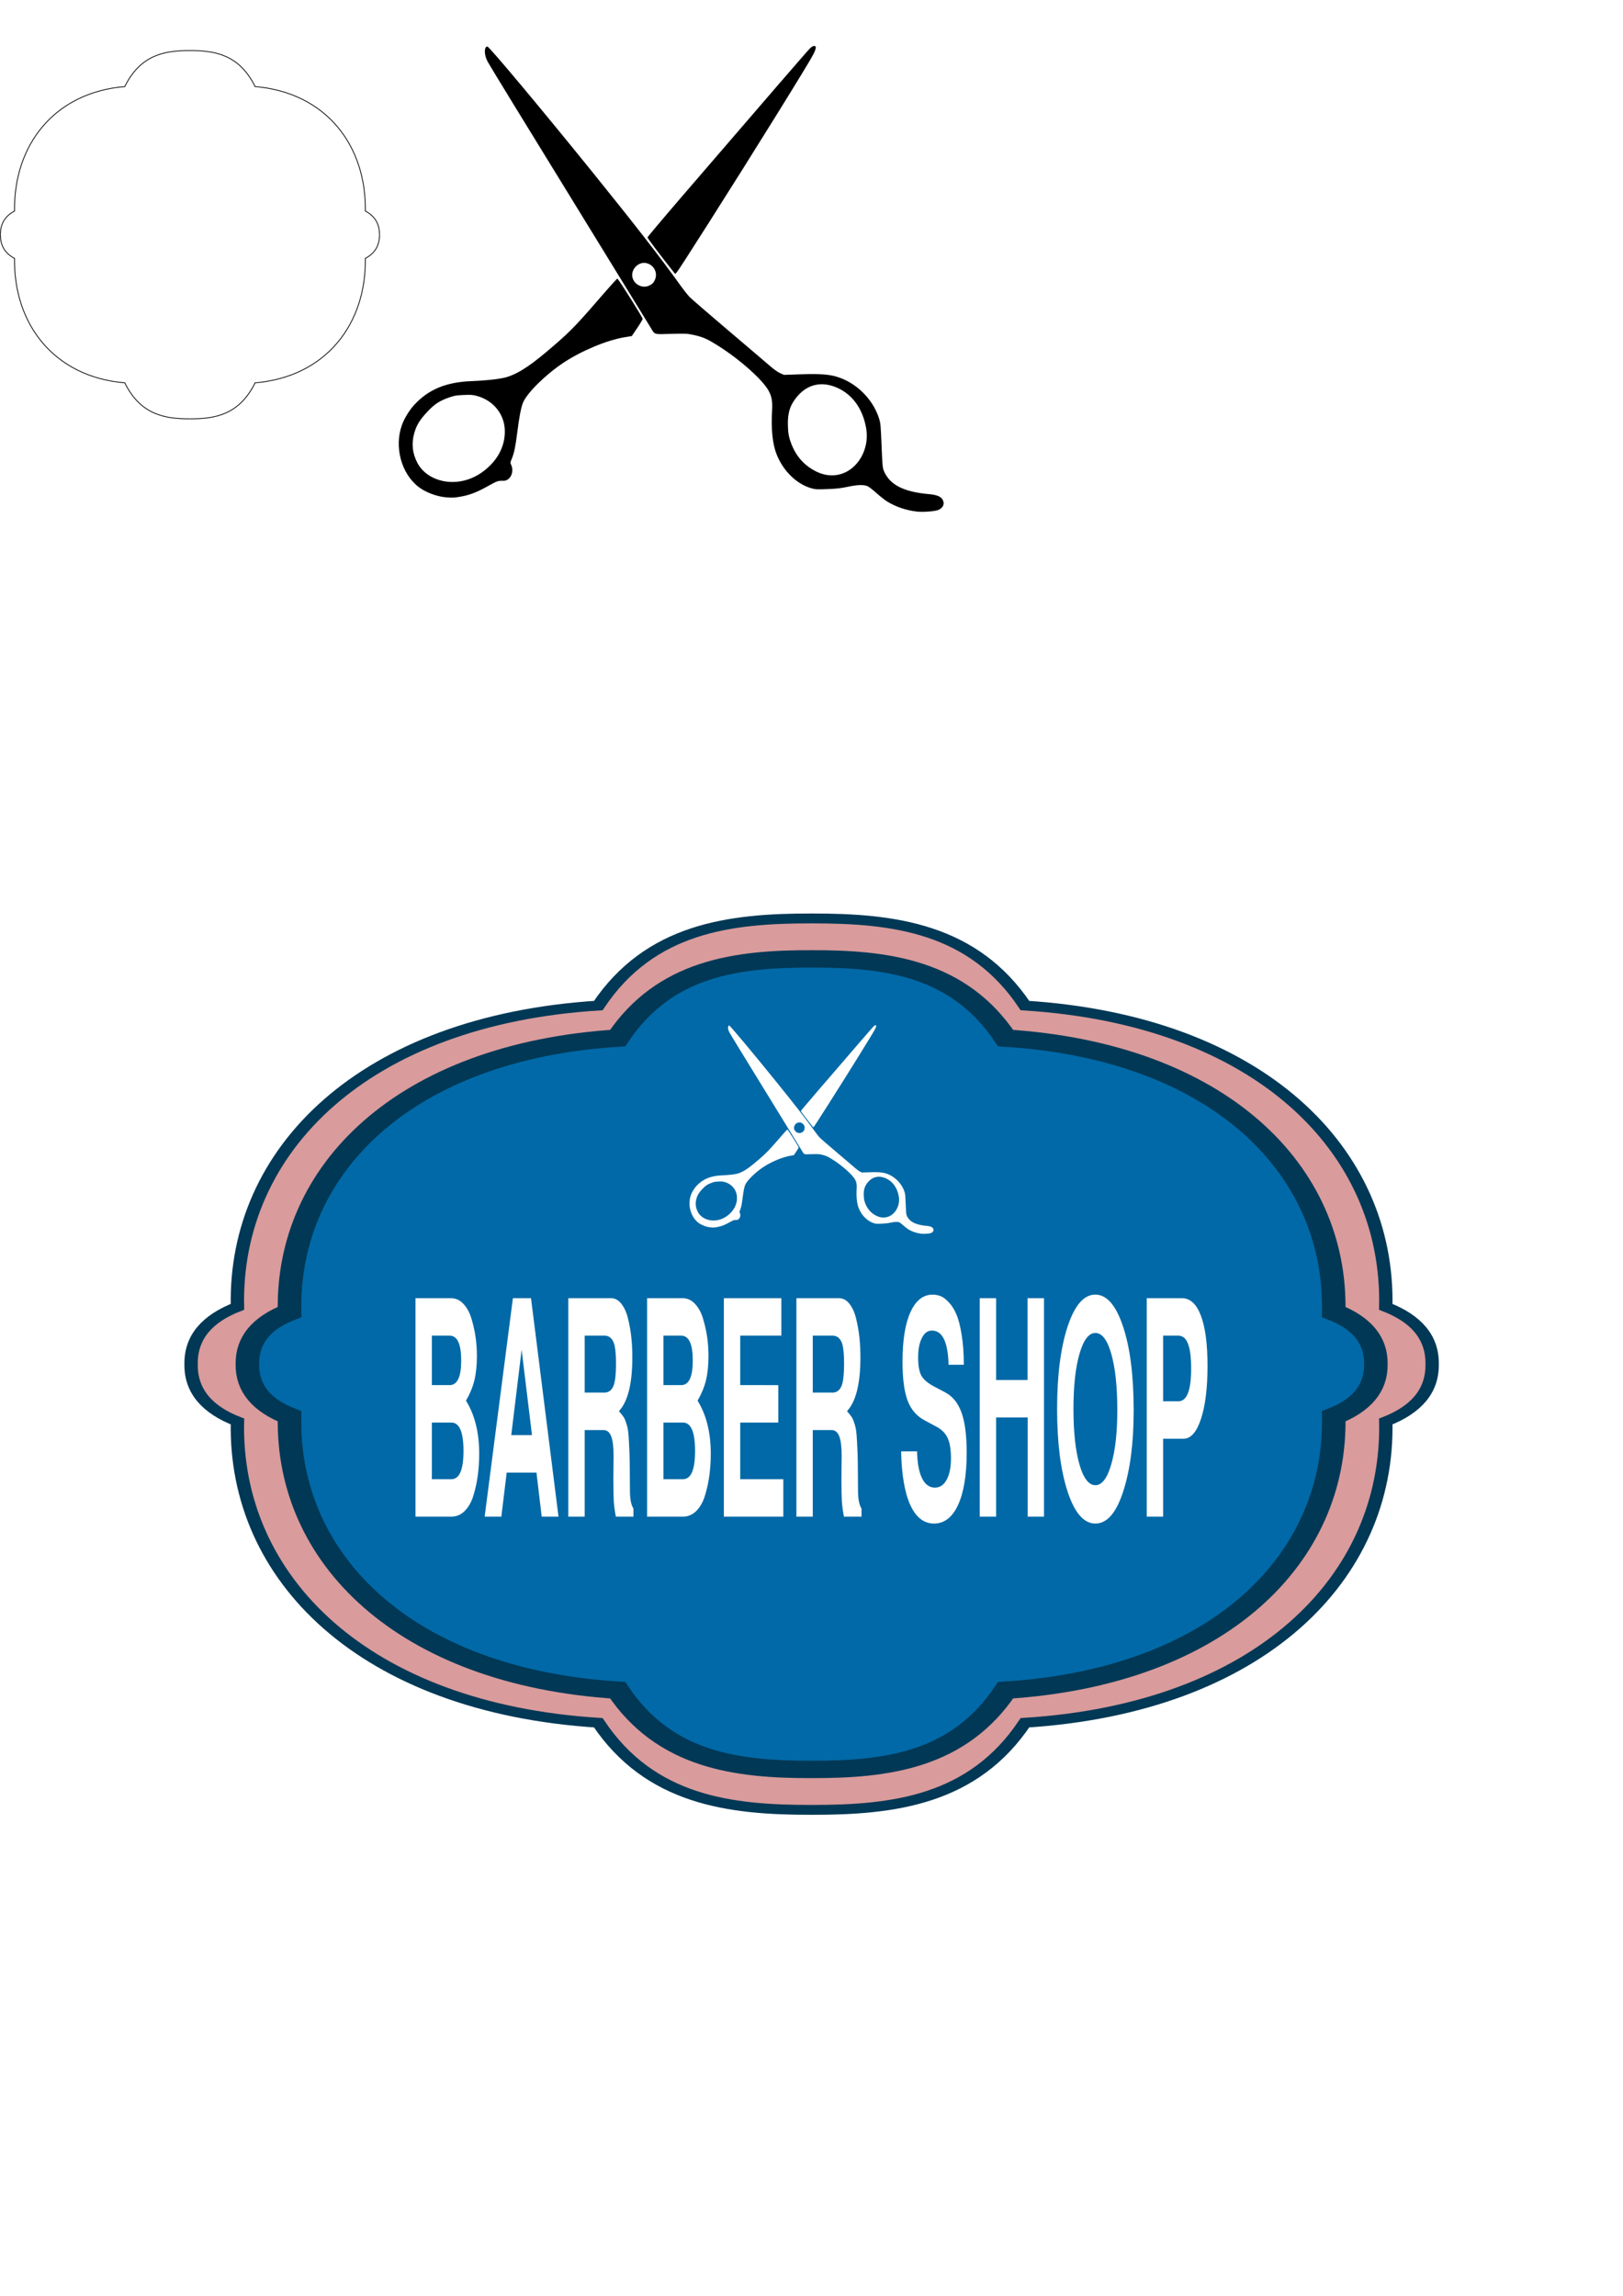 <?xml version="1.0" encoding="UTF-8" standalone="no"?>
<!-- Created with Inkscape (http://www.inkscape.org/) -->

<svg
   width="210mm"
   height="297mm"
   viewBox="0 0 210 297"
   version="1.1"
   id="svg1"
   inkscape:version="1.1.2 (0a00cf5339, 2022-02-04)"
   sodipodi:docname="barbershop-logo-inkscape.svg"
   xml:space="preserve"
   xmlns:inkscape="http://www.inkscape.org/namespaces/inkscape"
   xmlns:sodipodi="http://sodipodi.sourceforge.net/DTD/sodipodi-0.dtd"
   xmlns="http://www.w3.org/2000/svg"
   xmlns:svg="http://www.w3.org/2000/svg"><sodipodi:namedview
     id="namedview1"
     pagecolor="#ffffff"
     bordercolor="#666666"
     borderopacity="1.0"
     inkscape:showpageshadow="2"
     inkscape:pageopacity="0.0"
     inkscape:pagecheckerboard="0"
     inkscape:deskcolor="#d1d1d1"
     inkscape:document-units="mm"
     inkscape:zoom="0.82894038"
     inkscape:cx="338.38381"
     inkscape:cy="480.13103"
     inkscape:window-width="1920"
     inkscape:window-height="1128"
     inkscape:window-x="0"
     inkscape:window-y="0"
     inkscape:window-maximized="1"
     inkscape:current-layer="layer1"
     showguides="true"
     inkscape:pageshadow="2"
     showgrid="false" /><defs
     id="defs1"><filter
       inkscape:collect="always"
       style="color-interpolation-filters:sRGB"
       id="filter21"
       x="-0.022"
       y="-0.023"
       width="1.045"
       height="1.046"><feGaussianBlur
         inkscape:collect="always"
         stdDeviation="0.625"
         id="feGaussianBlur21" /></filter></defs><g
     inkscape:label="Layer 1"
     inkscape:groupmode="layer"
     id="layer1"><g
       id="g21"
       inkscape:export-filename="barbershop-logo.svg"
       inkscape:export-xdpi="96"
       inkscape:export-ydpi="96"
       transform="matrix(1.151,0,0,0.851,-15.839,26.29)"><path
         style="fill:#d99b9b;fill-opacity:1;stroke:#013856;stroke-width:1.5;stroke-linecap:butt;stroke-linejoin:miter;stroke-dasharray:none;stroke-opacity:1"
         d="m 128.98,230.992 c 26.32,-2.234 40.957,-21.934 40.564,-45.795 3.379,-1.781 5.255,-4.594 5.212,-8.716 0.043,-4.123 -1.833,-6.936 -5.212,-8.716 0.393,-23.861 -14.245,-43.561 -40.564,-45.795 -5.83,-11.781 -14.763,-13.268 -23.981,-13.244 -9.218,-0.024 -18.151,1.463 -23.981,13.244 -26.32,2.234 -40.957,21.934 -40.564,45.795 -3.379,1.781 -5.255,4.594 -5.212,8.716 -0.043,4.123 1.833,6.936 5.212,8.716 -0.393,23.861 14.245,43.561 40.564,45.795 5.83,11.781 14.763,13.268 23.981,13.244 9.218,0.024 18.151,-1.463 23.981,-13.244 z"
         id="path21"
         sodipodi:nodetypes="ccccccccccccc" /><path
         style="fill:#0169a7;fill-opacity:1;stroke:#013856;stroke-width:2.646;stroke-linecap:butt;stroke-linejoin:miter;stroke-dasharray:none;stroke-opacity:1;filter:url(#filter21)"
         d="m 126.805,226.045 c 23.932,-2.031 37.241,-19.943 36.884,-41.639 3.072,-1.619 4.778,-4.177 4.739,-7.925 0.039,-3.748 -1.666,-6.306 -4.739,-7.925 0.357,-21.696 -12.952,-39.608 -36.884,-41.639 -5.301,-10.712 -13.424,-12.064 -21.805,-12.043 -8.381,-0.022 -16.504,1.33 -21.805,12.043 -23.932,2.031 -37.241,19.943 -36.884,41.639 -3.072,1.619 -4.778,4.177 -4.739,7.925 -0.039,3.748 1.666,6.306 4.739,7.925 -0.357,21.696 12.952,39.608 36.884,41.639 5.301,10.712 13.424,12.064 21.805,12.043 8.381,0.022 16.504,-1.33 21.805,-12.043 z"
         id="path14"
         sodipodi:nodetypes="ccccccccccccc" /></g><path
       style="fill:none;stroke:#000000;stroke-width:0.102px;stroke-linecap:butt;stroke-linejoin:miter;stroke-opacity:1"
       d="m 24.576,6.543 c -3.241,-0.008 -6.381,0.514 -8.431,4.656 -9.253,0.785 -14.4,7.711 -14.261,16.1 -1.188,0.626 -1.848,1.615 -1.832,3.064"
       id="path15"
       sodipodi:nodetypes="cccc" /><path
       style="fill:none;stroke:#000000;stroke-width:0.102px;stroke-linecap:butt;stroke-linejoin:miter;stroke-opacity:1"
       d="m 24.576,54.185 c -3.241,0.008 -6.381,-0.514 -8.431,-4.656 -9.253,-0.785 -14.4,-7.711 -14.261,-16.1 -1.188,-0.626 -1.848,-1.615 -1.832,-3.064"
       id="path16"
       sodipodi:nodetypes="cccc" /><path
       style="fill:none;stroke:#000000;stroke-width:0.102px;stroke-linecap:butt;stroke-linejoin:miter;stroke-opacity:1"
       d="m 24.576,6.543 c 3.241,-0.008 6.381,0.514 8.431,4.656 9.253,0.785 14.4,7.711 14.262,16.1 1.188,0.626 1.848,1.615 1.832,3.064"
       id="path17"
       sodipodi:nodetypes="cccc" /><path
       style="fill:none;stroke:#000000;stroke-width:0.102px;stroke-linecap:butt;stroke-linejoin:miter;stroke-opacity:1"
       d="m 24.576,54.185 c 3.241,0.008 6.381,-0.514 8.431,-4.656 9.253,-0.785 14.4,-7.711 14.262,-16.1 1.188,-0.626 1.848,-1.615 1.832,-3.064"
       id="path18"
       sodipodi:nodetypes="cccc" /><path
       d="m 62.003,188.062 q 0,1.396 -0.169,2.714 -0.169,1.318 -0.55,2.597 -0.367,1.279 -1.115,2.055 -0.748,0.775 -1.778,0.775 h -4.629 v -28.26 h 4.587 q 0.96,0 1.651,0.775 0.706,0.775 1.044,2.016 0.353,1.202 0.508,2.365 0.155,1.163 0.155,2.287 0,1.822 -0.325,3.179 -0.325,1.318 -1.087,2.636 1.708,2.752 1.708,6.861 z m -6.125,-15.273 v 6.396 h 2.3 q 1.496,0 1.496,-3.179 0,-3.217 -1.496,-3.217 z m 0,11.242 v 7.327 h 2.526 q 1.567,0 1.567,-3.644 0,-3.683 -1.567,-3.683 z m 13.535,6.474 h -3.853 l -0.692,5.698 h -2.159 l 3.655,-28.26 h 2.343 l 3.557,28.26 h -2.173 z m -0.579,-4.846 -1.341,-11.048 -1.341,11.048 z m 10.529,5.698 q 0,-1.163 0.014,-1.822 0.014,-0.659 0.014,-1.163 0,-1.783 -0.31,-2.558 -0.311,-0.814 -1.002,-0.814 h -2.428 v 11.203 h -2.117 v -28.26 h 5.518 q 0.79,0 1.355,0.737 0.579,0.737 0.861,1.938 0.296,1.202 0.423,2.442 0.127,1.202 0.127,2.52 0,5.117 -1.736,6.978 0.381,0.426 0.565,0.698 0.183,0.233 0.367,0.814 0.198,0.581 0.254,1.047 0.071,0.465 0.127,1.706 0.071,1.24 0.085,2.442 0.014,1.202 0.028,3.566 0,1.628 0.452,2.326 v 1.047 h -2.272 q -0.198,-1.008 -0.268,-1.938 -0.056,-0.93 -0.056,-2.907 z m 0.339,-14.963 q 0,-2.171 -0.367,-2.869 -0.367,-0.737 -1.129,-0.737 h -2.555 v 7.365 h 2.555 q 0.748,0 1.115,-0.737 0.381,-0.737 0.381,-3.024 z m 12.265,11.668 q 0,1.396 -0.169,2.714 -0.169,1.318 -0.55,2.597 -0.367,1.279 -1.115,2.055 -0.748,0.775 -1.778,0.775 h -4.629 v -28.26 h 4.587 q 0.96,0 1.651,0.775 0.706,0.775 1.044,2.016 0.353,1.202 0.508,2.365 0.155,1.163 0.155,2.287 0,1.822 -0.325,3.179 -0.325,1.318 -1.087,2.636 1.708,2.752 1.708,6.861 z m -6.125,-15.273 v 6.396 h 2.3 q 1.496,0 1.496,-3.179 0,-3.217 -1.496,-3.217 z m 0,11.242 v 7.327 h 2.526 q 1.567,0 1.567,-3.644 0,-3.683 -1.567,-3.683 z m 9.936,0 v 7.327 h 5.575 v 4.846 h -7.692 v -28.26 h 7.438 v 4.846 h -5.321 v 6.396 H 100.702 v 4.846 z m 13.097,7.327 q 0,-1.163 0.014,-1.822 0.014,-0.659 0.014,-1.163 0,-1.783 -0.31,-2.558 -0.31,-0.814 -1.002,-0.814 h -2.428 v 11.203 h -2.117 v -28.26 h 5.518 q 0.79,0 1.355,0.737 0.579,0.737 0.861,1.938 0.296,1.202 0.423,2.442 0.127,1.202 0.127,2.52 0,5.117 -1.736,6.978 0.381,0.426 0.565,0.698 0.183,0.233 0.367,0.814 0.198,0.581 0.254,1.047 0.07,0.465 0.127,1.706 0.07,1.24 0.085,2.442 0.014,1.202 0.028,3.566 0,1.628 0.452,2.326 v 1.047 h -2.272 q -0.198,-1.008 -0.268,-1.938 -0.057,-0.93 -0.057,-2.907 z m 0.339,-14.963 q 0,-2.171 -0.367,-2.869 -0.367,-0.737 -1.129,-0.737 h -2.555 v 7.365 h 2.555 q 0.748,0 1.115,-0.737 0.381,-0.737 0.381,-3.024 z m 15.497,0.155 h -1.976 q -0.113,-4.419 -2.159,-4.419 -0.819,0 -1.298,0.969 -0.48,0.93 -0.48,2.52 0,1.551 0.409,2.326 0.409,0.737 1.538,1.357 l 1.609,0.853 q 1.425,0.775 2.075,2.636 0.649,1.822 0.649,5.156 0,4.303 -1.115,6.745 -1.115,2.403 -3.105,2.403 -1.976,0 -3.077,-2.403 -1.087,-2.403 -1.186,-6.939 h 2.061 q 0.057,2.287 0.649,3.489 0.593,1.202 1.665,1.202 0.96,0 1.51,-1.008 0.565,-1.008 0.565,-2.791 0,-1.706 -0.438,-2.636 -0.438,-0.93 -1.496,-1.473 l -1.44,-0.775 q -1.567,-0.814 -2.23,-2.558 -0.663,-1.744 -0.663,-5.039 0,-4.148 1.016,-6.396 1.03,-2.287 2.879,-2.287 0.536,0 1.03,0.194 0.508,0.194 1.073,0.814 0.565,0.581 0.974,1.551 0.409,0.93 0.677,2.636 0.282,1.667 0.282,3.876 z m 8.256,6.823 h -4.079 v 12.831 h -2.117 v -28.26 h 2.117 v 10.583 h 4.065 v -10.583 h 2.131 v 28.26 h -2.117 z m 5.166,9.575 q -1.355,-4.148 -1.355,-10.66 0,-6.513 1.355,-10.66 1.369,-4.148 3.585,-4.148 2.23,0 3.599,4.148 1.369,4.109 1.369,10.854 0,6.28 -1.355,10.467 -1.341,4.148 -3.599,4.148 -2.244,0 -3.599,-4.148 z m 3.599,-20.507 q -1.284,0 -2.061,2.714 -0.776,2.675 -0.776,7.133 0,4.458 0.776,7.172 0.776,2.675 2.061,2.675 1.27,0 2.046,-2.675 0.79,-2.675 0.79,-7.016 0,-4.574 -0.776,-7.288 -0.762,-2.714 -2.061,-2.714 z m 8.764,13.684 v 10.079 h -2.117 v -28.26 h 4.545 q 1.609,0 2.456,2.248 0.861,2.248 0.861,6.513 0,4.303 -0.847,6.861 -0.847,2.558 -2.258,2.558 z m 0,-4.846 h 1.976 q 1.651,0 1.651,-4.225 0,-2.171 -0.409,-3.217 -0.395,-1.047 -1.242,-1.047 h -1.976 z"
       id="text21"
       style="font-weight:600;font-size:29.685px;line-height:1.25;font-family:FreeSans;-inkscape-font-specification:'FreeSans, Semi-Bold';letter-spacing:0px;word-spacing:0px;fill:#ffffff;stroke-width:0.585"
       aria-label="BARBER SHOP" /><path
       style="fill:#000000"
       d="m 118.632,66.18 c -1.397,-0.163 -2.74,-0.617 -3.831,-1.295 -0.305,-0.189 -0.929,-0.679 -1.387,-1.089 -0.458,-0.41 -0.969,-0.809 -1.135,-0.887 -0.481,-0.227 -1.339,-0.205 -2.582,0.064 -0.863,0.187 -1.413,0.25 -2.615,0.299 -1.372,0.056 -1.582,0.045 -2.122,-0.112 -1.925,-0.557 -3.668,-2.283 -4.505,-4.462 -0.499,-1.298 -0.696,-3.241 -0.559,-5.509 0.074,-1.22 -0.025,-1.839 -0.409,-2.577 -0.763,-1.466 -3.867,-4.218 -6.797,-6.026 -1.268,-0.783 -1.787,-1.003 -2.962,-1.259 -0.795,-0.173 -1.026,-0.184 -2.895,-0.135 -2.324,0.061 -2.068,0.142 -2.667,-0.845 -0.297,-0.49 -7.552,-12.301 -17.575,-28.613 -1.786,-2.907 -3.377,-5.535 -3.535,-5.839 -0.43,-0.83 -0.429,-1.862 0.003,-1.878 0.229,-0.009 7.028,8.117 13.685,16.357 5.429,6.72 8.795,11.051 11.18,14.389 0.47,0.658 1.061,1.409 1.314,1.669 0.252,0.26 2.492,2.196 4.977,4.302 2.485,2.106 4.9,4.162 5.366,4.57 0.524,0.459 1.04,0.827 1.352,0.966 l 0.504,0.224 2.2,-0.073 c 2.351,-0.078 3.526,-0.002 4.555,0.293 2.543,0.729 4.745,2.879 5.546,5.414 0.197,0.625 0.219,0.861 0.327,3.504 0.102,2.515 0.135,2.881 0.285,3.251 0.741,1.821 2.556,2.759 5.888,3.044 0.9,0.077 1.448,0.286 1.684,0.642 0.359,0.541 0.169,1.087 -0.483,1.387 -0.419,0.192 -2.002,0.32 -2.809,0.226 z m -9.894,-4.834 c 2.27,-0.627 3.772,-3.255 3.348,-5.857 -0.412,-2.526 -1.725,-4.402 -3.715,-5.305 -1.965,-0.892 -3.815,-0.517 -5.167,1.045 -0.976,1.127 -1.321,2.198 -1.257,3.896 0.031,0.835 0.086,1.204 0.258,1.756 0.549,1.757 1.511,3.017 2.964,3.879 1.201,0.713 2.397,0.909 3.569,0.586 z M 83.991,36.95 c 0.413,-0.191 0.595,-0.379 0.764,-0.788 0.374,-0.902 -0.153,-1.9 -1.12,-2.122 -1.064,-0.244 -2.103,0.887 -1.778,1.935 0.276,0.89 1.303,1.359 2.134,0.975 z m -26.302,27.385 c -1.197,-0.109 -2.611,-0.642 -3.502,-1.32 -2.255,-1.716 -3.199,-5.179 -2.187,-8.021 0.302,-0.847 0.953,-1.914 1.593,-2.612 1.827,-1.992 4.106,-2.942 7.376,-3.076 2.18,-0.09 3.913,-0.294 4.706,-0.557 1.629,-0.54 3.206,-1.617 6.253,-4.272 2.043,-1.779 2.778,-2.556 6.516,-6.877 0.736,-0.851 1.383,-1.549 1.437,-1.551 0.12,-0.004 3.272,5.003 3.274,5.201 9.2e-4,0.077 -0.316,0.609 -0.704,1.183 l -0.705,1.043 -0.877,0.141 c -2.29,0.369 -5.617,1.751 -7.957,3.303 -2.293,1.521 -4.687,3.875 -5.228,5.141 -0.256,0.6 -0.497,1.831 -0.745,3.809 -0.238,1.9 -0.413,2.75 -0.71,3.453 -0.205,0.486 -0.212,0.545 -0.095,0.797 0.442,0.948 -0.12,2.105 -1.009,2.078 -0.682,-0.021 -0.794,0.018 -1.993,0.687 -1.396,0.779 -2.272,1.124 -3.404,1.339 -0.887,0.168 -1.208,0.186 -2.039,0.11 z m 2.352,-2.163 c 1.243,-0.302 2.41,-0.983 3.401,-1.983 1.283,-1.294 1.94,-2.902 1.874,-4.582 -0.081,-2.046 -1.465,-3.764 -3.511,-4.357 -0.603,-0.175 -0.817,-0.193 -1.785,-0.154 -0.944,0.039 -1.206,0.081 -1.848,0.301 -1.302,0.446 -1.969,0.886 -2.939,1.936 -0.955,1.035 -1.355,1.699 -1.636,2.717 -0.374,1.355 -0.239,2.601 0.415,3.845 1.013,1.926 3.543,2.882 6.029,2.277 z m 26.841,-27.332 c -1.308,-1.64 -3.102,-4.019 -3.106,-4.12 -0.002,-0.062 2.048,-2.498 4.556,-5.412 11.113,-12.915 16.208,-18.808 16.491,-19.074 0.167,-0.158 0.398,-0.29 0.512,-0.295 0.316,-0.012 0.283,0.341 -0.104,1.105 -0.602,1.191 -7.931,12.992 -13.551,21.823 -3.027,4.756 -3.932,6.152 -4.129,6.372 l -0.186,0.207 z"
       id="path1" /><path
       style="fill:#ffffff;stroke-width:0.448"
       d="m 119.231,159.605 c -0.625,-0.073 -1.227,-0.276 -1.715,-0.58 -0.136,-0.085 -0.416,-0.304 -0.621,-0.488 -0.205,-0.183 -0.434,-0.362 -0.508,-0.397 -0.216,-0.102 -0.599,-0.092 -1.156,0.029 -0.386,0.084 -0.633,0.112 -1.171,0.134 -0.614,0.025 -0.708,0.02 -0.95,-0.05 -0.862,-0.25 -1.642,-1.022 -2.017,-1.998 -0.223,-0.581 -0.312,-1.451 -0.25,-2.467 0.033,-0.546 -0.011,-0.823 -0.183,-1.154 -0.341,-0.656 -1.732,-1.889 -3.043,-2.698 -0.568,-0.35 -0.8,-0.449 -1.326,-0.564 -0.356,-0.078 -0.459,-0.082 -1.296,-0.061 -1.041,0.027 -0.926,0.064 -1.194,-0.378 -0.133,-0.22 -3.381,-5.508 -7.869,-12.812 -0.8,-1.302 -1.512,-2.478 -1.583,-2.615 -0.193,-0.372 -0.192,-0.834 0.001,-0.841 0.103,-0.004 3.147,3.634 6.128,7.324 2.431,3.009 3.938,4.948 5.006,6.443 0.211,0.295 0.475,0.631 0.588,0.747 0.113,0.117 1.116,0.983 2.229,1.926 1.113,0.943 2.194,1.864 2.402,2.046 0.235,0.205 0.465,0.37 0.605,0.432 l 0.226,0.1 0.985,-0.033 c 1.053,-0.035 1.579,-9.8e-4 2.04,0.131 1.138,0.327 2.125,1.289 2.483,2.424 0.088,0.28 0.098,0.385 0.146,1.569 0.046,1.126 0.06,1.29 0.128,1.456 0.332,0.816 1.145,1.236 2.636,1.363 0.403,0.034 0.648,0.128 0.754,0.287 0.161,0.242 0.076,0.487 -0.216,0.621 -0.188,0.086 -0.897,0.143 -1.258,0.101 z m -4.43,-2.165 c 1.016,-0.281 1.689,-1.457 1.499,-2.623 -0.184,-1.131 -0.772,-1.971 -1.663,-2.375 -0.88,-0.399 -1.708,-0.232 -2.314,0.468 -0.437,0.505 -0.592,0.984 -0.563,1.745 0.014,0.374 0.038,0.539 0.115,0.786 0.246,0.787 0.677,1.351 1.327,1.737 0.538,0.319 1.073,0.407 1.598,0.262 z m -11.081,-10.923 c 0.185,-0.086 0.266,-0.17 0.342,-0.353 0.167,-0.404 -0.069,-0.851 -0.502,-0.95 -0.476,-0.109 -0.942,0.397 -0.796,0.866 0.124,0.399 0.584,0.609 0.955,0.437 z m -11.777,12.262 c -0.536,-0.049 -1.169,-0.287 -1.568,-0.591 -1.01,-0.768 -1.432,-2.319 -0.979,-3.591 0.135,-0.379 0.427,-0.857 0.713,-1.17 0.818,-0.892 1.838,-1.317 3.303,-1.377 0.976,-0.04 1.752,-0.132 2.107,-0.249 0.729,-0.242 1.435,-0.724 2.8,-1.913 0.915,-0.797 1.244,-1.145 2.918,-3.079 0.33,-0.381 0.619,-0.693 0.643,-0.694 0.054,-0.002 1.465,2.24 1.466,2.329 4.1e-4,0.034 -0.142,0.273 -0.315,0.53 l -0.316,0.467 -0.393,0.063 c -1.025,0.165 -2.515,0.784 -3.563,1.479 -1.027,0.681 -2.098,1.735 -2.341,2.302 -0.115,0.269 -0.223,0.82 -0.334,1.705 -0.107,0.851 -0.185,1.231 -0.318,1.546 -0.092,0.217 -0.095,0.244 -0.043,0.357 0.198,0.425 -0.054,0.943 -0.452,0.931 -0.305,-0.009 -0.356,0.008 -0.892,0.308 -0.625,0.349 -1.017,0.503 -1.524,0.599 -0.397,0.075 -0.541,0.083 -0.913,0.049 z m 1.053,-0.969 c 0.556,-0.135 1.079,-0.44 1.523,-0.888 0.574,-0.58 0.869,-1.299 0.839,-2.052 -0.036,-0.916 -0.656,-1.686 -1.572,-1.951 -0.27,-0.078 -0.366,-0.086 -0.799,-0.069 -0.423,0.017 -0.54,0.036 -0.828,0.135 -0.583,0.2 -0.882,0.397 -1.316,0.867 -0.428,0.464 -0.607,0.761 -0.732,1.217 -0.167,0.607 -0.107,1.165 0.186,1.722 0.454,0.862 1.587,1.29 2.699,1.02 z m 12.018,-12.238 c -0.586,-0.734 -1.389,-1.8 -1.391,-1.845 -8.9e-4,-0.028 0.917,-1.118 2.04,-2.423 4.976,-5.783 7.257,-8.421 7.384,-8.541 0.075,-0.071 0.178,-0.13 0.229,-0.132 0.142,-0.005 0.127,0.153 -0.046,0.495 -0.27,0.533 -3.551,5.817 -6.068,9.771 -1.356,2.13 -1.761,2.755 -1.849,2.853 l -0.083,0.093 z"
       id="path2" /></g></svg>
